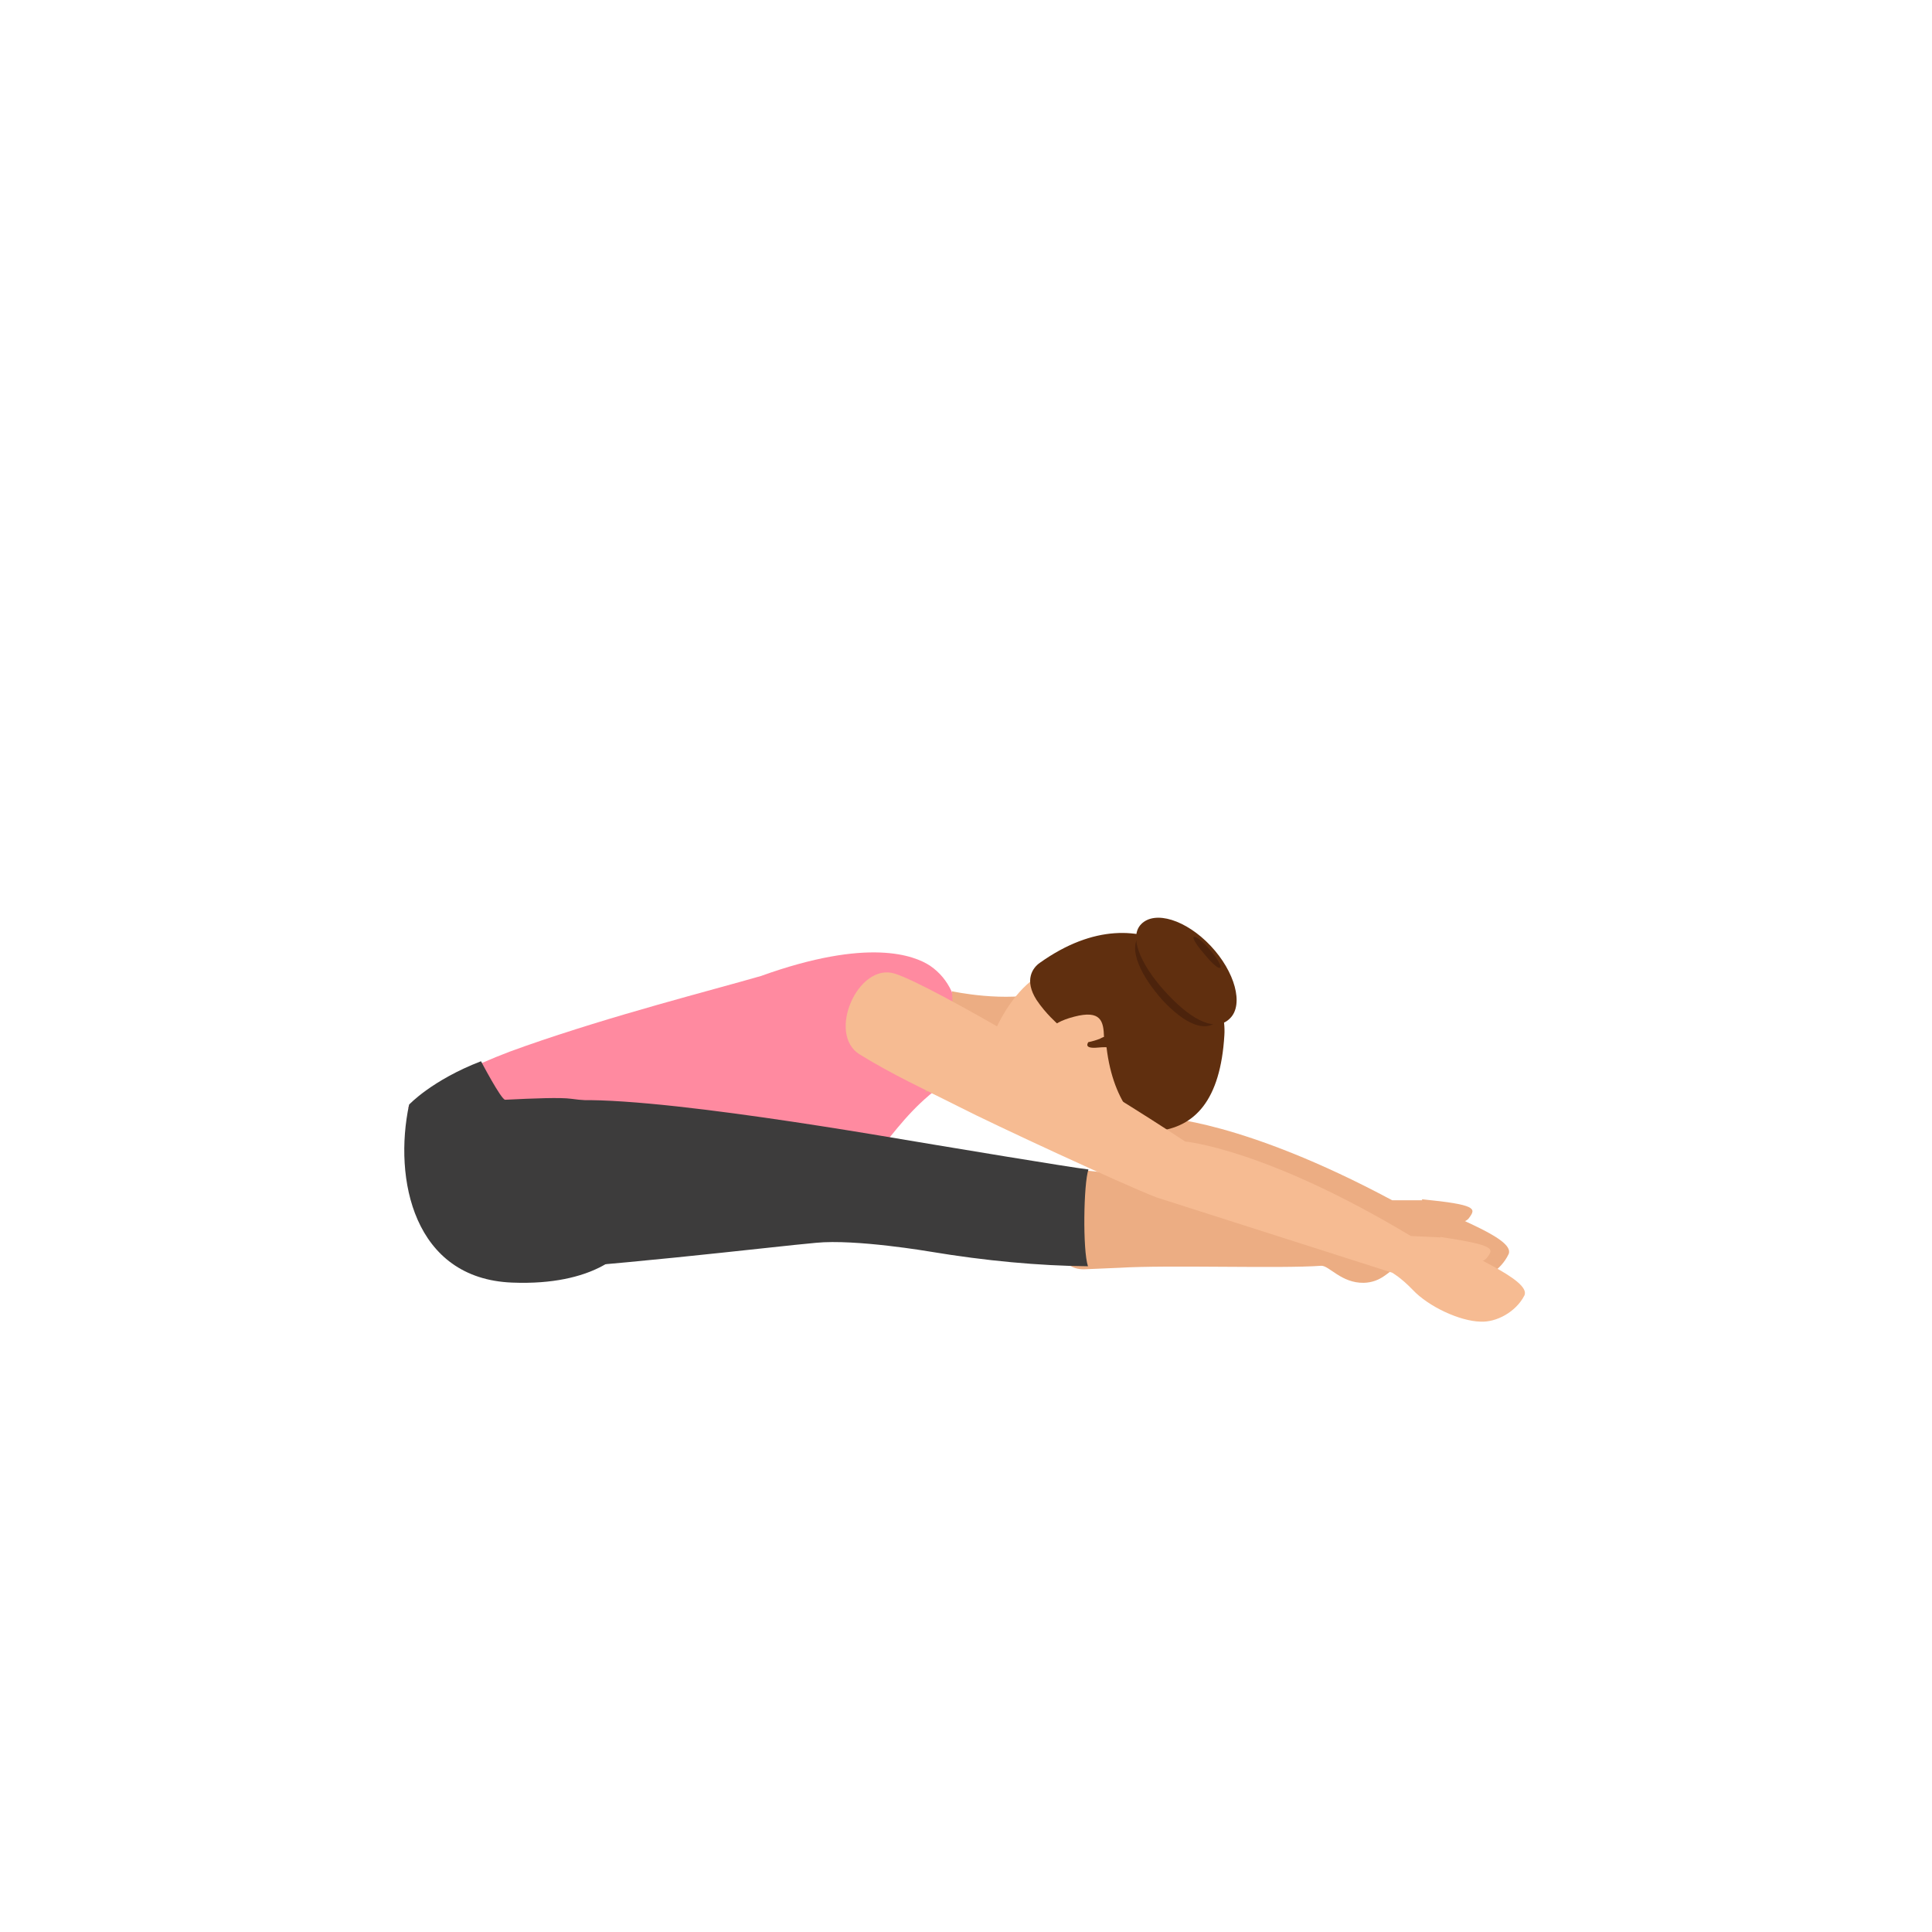 <svg width="497" height="497" viewBox="0 0 497 497" fill="none" xmlns="http://www.w3.org/2000/svg">
<path d="M388.087 322.61C389.976 318.33 370.84 312.287 365.93 308.762H358.124C319.601 288.115 298.954 287.486 298.954 287.486C276.419 274.141 240.413 251.732 230.719 249.214C221.025 246.696 213.849 265.58 222.662 270.364C231.474 275.148 231.223 277.288 240.287 281.443C249.351 285.472 283.847 299.446 292.03 302.216C293.163 302.593 353.592 318.582 353.592 318.582C353.592 318.582 355.858 319.715 359.132 322.736C363.538 326.891 371.721 330.164 376.883 330.038C381.289 329.786 386.073 326.891 388.087 322.61Z" fill="#ECAD83"/>
<path d="M370.589 312.917C370.589 312.917 376.128 316.064 378.016 313.168C379.653 310.902 379.905 309.895 365.805 308.51C365.931 308.636 365.301 310.399 370.589 312.917Z" fill="#ECAD83"/>
<path d="M209.813 305.923C225.164 303.906 226.926 290.542 241.773 279.573C243.661 278.187 247.561 267.849 246.932 262.932C246.177 257.384 244.416 251.963 239.257 248.433C235.23 245.786 223.403 241.121 195.721 251.081C182.635 254.863 158.099 261.041 135.072 269.109C113.179 276.674 105 284.868 105 284.868L120.099 315C167.032 310.84 182.132 302.645 197.734 302.393C197.734 302.267 205.409 306.553 209.813 305.923Z" fill="#FF8AA0"/>
<path d="M245.045 277.357C245.045 277.357 256.574 273.966 266.95 271.957L269 255.251C258.624 258.014 244.917 255 244.917 255C245.814 270.826 239.921 276.981 238 281L245.045 277.357Z" fill="#ECAD83"/>
<path d="M282.187 289.829C288.22 295.145 294.882 292.613 298.779 290.588C310.72 284.512 312.354 277.043 312.983 267.296C313.863 254.51 280.553 247.295 274.896 248.055C259.938 249.953 252.899 270.081 252.145 278.436C251.265 287.677 254.533 285.525 258.304 285.525C258.43 285.525 258.932 286.031 258.932 286.031C260.189 286.157 261.949 286.157 263.583 287.17C263.583 287.17 264.715 286.917 265.343 286.917C265.72 286.917 265.972 286.917 266.097 287.423C266.474 288.816 266.851 290.082 267.354 290.588C268.863 292.487 279.421 287.423 282.187 289.829Z" fill="#F6BB92"/>
<path d="M261.826 281C261.826 281 261.236 281.872 261 285.984C261.236 286.482 261.708 287.479 262.77 286.731C263.596 286.233 261.944 283.99 261.826 281Z" fill="#D6876B"/>
<path d="M262 281C262 281 260.111 281.647 259 285.655C259 286.172 259.444 286.69 259.556 286.819C260.667 287.466 261.111 286.172 261.111 286.172C261.444 281.905 262 281 262 281Z" fill="#CC785E"/>
<path d="M314.966 266.273C315.964 250.468 295.113 228.036 267.518 247.664C265.646 248.939 263.398 252.125 266.644 257.224C269.017 260.792 272.138 263.469 272.138 263.469C273.137 264.234 274.136 264.999 275.385 265.891C276.633 266.783 284.375 266.401 284.5 267.93C285.873 283.607 293.49 290.618 297.485 291C307.349 289.98 313.967 283.098 314.966 266.273Z" fill="#602F0F"/>
<path d="M276.322 261.539C269.387 263.352 268.891 266.011 269.015 270L279.665 268.429L284 266.736C283.876 262.748 283.257 259.726 276.322 261.539Z" fill="#F6BB92"/>
<path d="M293.175 240.592C296.464 237.233 303.53 239.348 309.134 245.445C314.738 251.542 316.687 259.132 313.398 262.491C310.109 265.85 304.749 263.362 299.145 257.39C293.662 251.293 290.008 244.076 293.175 240.592Z" fill="#4C230C"/>
<path d="M282.463 269.483C283.722 269.358 284.855 269.358 285.736 269.483C286.995 269.609 287.876 269.861 287.876 269.861L286.617 265.203C285.988 265.203 285.232 265.077 284.603 265.077C284.603 265.077 284.729 265.581 284.98 266.462V266.336C283.973 266.84 282.337 267.595 279.945 268.099C279.945 268.225 278.56 269.861 282.463 269.483Z" fill="#602F0F"/>
<path d="M293.541 237.758C297.066 234.107 305.124 236.624 311.418 243.297C317.713 249.969 319.979 258.404 316.454 261.929C312.929 265.58 306.886 262.685 300.591 256.012C294.297 249.466 290.016 241.408 293.541 237.758Z" fill="#602F0F"/>
<path d="M307.054 241.07C307.43 240.671 309.306 242.002 311.182 244.265C313.058 246.395 314.309 248.525 313.933 248.924C313.558 249.323 312.057 248.125 310.181 245.862C308.305 243.733 306.679 241.47 307.054 241.07Z" fill="#4C230C"/>
<path d="M105.236 284.162C101.181 303.226 106.377 328.937 131.72 329.941C153.261 330.819 160.231 321.663 160.231 321.663C160.231 321.663 176.324 285.793 167.2 284.915C159.724 284.162 152.881 283.41 146.926 282.657C144.265 282.281 137.422 282.532 129.946 282.908C128.932 282.908 123.737 273 123.737 273C111.065 277.891 105.236 284.162 105.236 284.162Z" fill="#3D3C3C"/>
<path d="M385.915 321.751C384.65 326.905 362.631 324.586 358.961 326.261C357.19 327.034 355.292 329.869 350.863 329.997C345.042 330.126 341.878 325.488 339.853 325.617C329.35 326.39 300.751 325.359 287.97 326.132C285.06 326.261 282.023 326.39 278.859 326.519C266.331 326.647 273.924 300.492 278.479 301.008C296.702 302.682 339.474 312.088 346.054 313.505C346.054 313.505 366.174 314.15 370.983 314.794C373.894 314.794 387.181 316.598 385.915 321.751Z" fill="#ECAD83"/>
<path d="M239.235 321.969C253.578 324.359 267.292 325.617 279.874 325.742C278.49 321.592 278.742 304.488 280 300.841C275.471 300.338 240.87 294.553 240.87 294.553C229.924 292.792 165.379 281.222 144.996 283.234C139.712 283.611 135.182 284.366 131.282 285.246C123.858 286.881 118.448 324.988 128.514 327C150.784 326.497 199.727 320.586 209.919 319.706C220.11 318.7 239.235 321.969 239.235 321.969Z" fill="#3D3C3C"/>
<path d="M392.116 333.311C394.256 329.157 375.372 322.107 370.714 318.33L362.908 317.952C325.392 295.417 304.871 293.655 304.871 293.655C283.091 279.177 239.783 253.494 230.215 250.473C220.773 247.451 212.59 265.958 221.151 271.245C229.712 276.533 237.769 280.184 246.707 284.716C255.52 289.248 289.26 304.859 297.443 308.007C298.576 308.384 358.124 327.394 358.124 327.394C358.124 327.394 360.39 328.653 363.412 331.801C367.566 336.207 375.624 339.858 380.785 339.984C384.94 340.236 389.976 337.466 392.116 333.311Z" fill="#F6BB92"/>
<path d="M375.12 322.862C375.12 322.862 380.533 326.261 382.548 323.492C384.31 321.226 384.688 320.344 370.588 318.204C370.588 318.33 369.958 320.093 375.12 322.862Z" fill="#F6BB92"/>
</svg>
